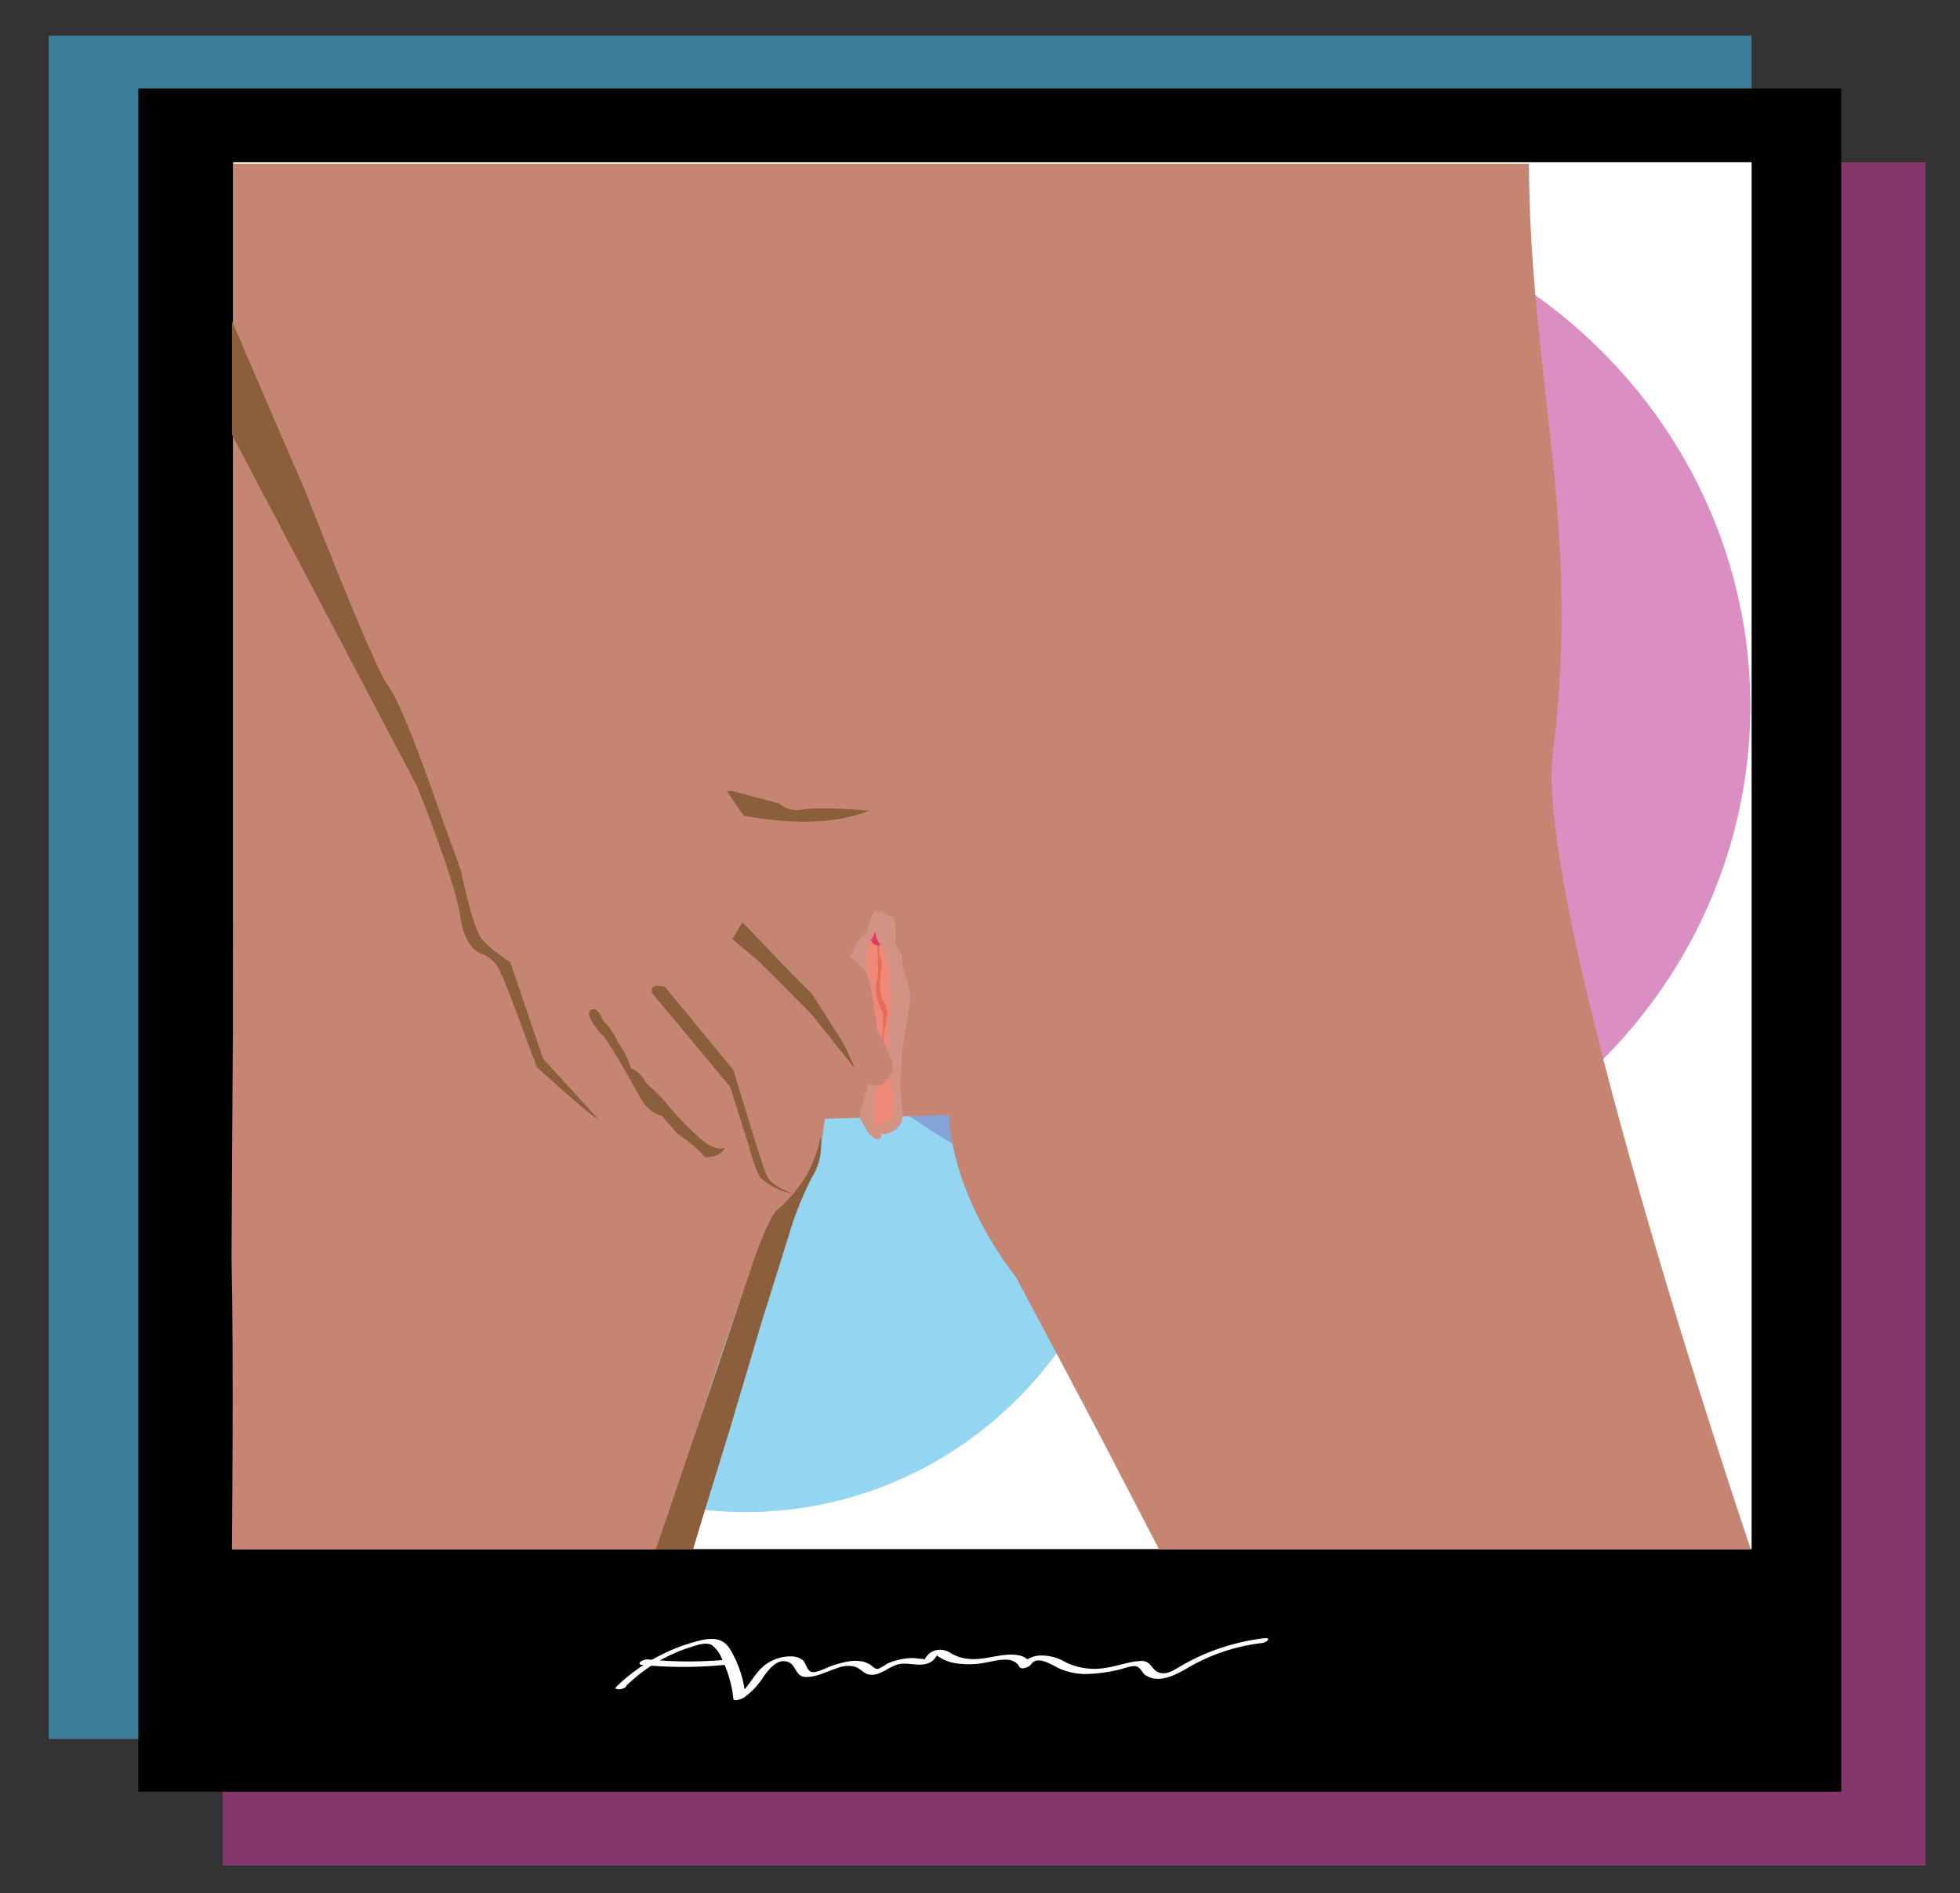 <svg id="Layer_1" data-name="Layer 1" xmlns="http://www.w3.org/2000/svg" width="371.77" height="359" viewBox="0 0 371.77 359"><rect x="0" y="0" width="371.77" height="359" fill="#333333" stroke="none"/><defs><style>.cls-1{fill:#be3894;}.cls-1,.cls-2{opacity:0.57;}.cls-2{fill:#43b5e8;}.cls-3{fill:#010101;}.cls-4{fill:#fff;}.cls-5{fill:#c58572;}.cls-6{fill:#d29284;}.cls-7{fill:#ee8978;}.cls-8{fill:none;}.cls-9{fill:#e76c5a;}.cls-10{fill:#df3f66;}.cls-11{fill:#8b5e3c;}</style></defs><title>skin4</title><rect class="cls-1" x="42.24" y="30.77" width="323" height="323"/><rect class="cls-2" x="9.24" y="6.77" width="323" height="323"/><rect class="cls-3" x="26.24" y="16.77" width="323" height="323"/><rect class="cls-4" x="44.24" y="30.77" width="288" height="263"/><path class="cls-4" d="M118.72,319.76A30.62,30.62,0,0,1,131,312.35c1.16-.36,2.83-1,4-.4a6.1,6.1,0,0,1,2,2.8,22.25,22.25,0,0,1,2.11,7.45c.06.57,1.7-.09,1.93-.23a14.35,14.35,0,0,0,3.91-4.19c1-1.35,2.55-3.32,4.5-2.62,1.69.61,1.36,2.85,3.43,2.86s4-1.07,5.88-1.67a5.43,5.43,0,0,1,3.44-.27c1,.34,1.61,1.28,2.63,1.47,2.06.38,3.67-1.48,5.52-1.93,2-.5,4.2.64,6.1-.39a2.52,2.52,0,0,0,.82-.67c.14-.16.24-.34.37-.5l.09-.13c.21-.3.25-.32.11-.08l-.08.16.5.29c.17.1.33.2.51.29a8.44,8.44,0,0,0,1.62.65,15.93,15.93,0,0,0,6.77,0c1.94-.32,5-1.35,6.23.89.32.6,1.91-.05,2.16-.47,1.17-1.89,4.06.15,5.45.78a12.56,12.56,0,0,0,5.51,1,30.52,30.52,0,0,0,5.93-.86c.85-.19,2.52-.93,3.34-.49.66.36.94,1.29,1.65,1.69,3.14,1.78,6.73-.94,9.39-2.34a36,36,0,0,1,12.56-3.86c.93-.12,1.91-1.09.38-.91a41.57,41.57,0,0,0-12.82,3.7c-1.07.51-2.12,1.08-3.15,1.68s-2.34,1.53-3.69,1.2c-.94-.23-1.27-.78-1.86-1.48a2.23,2.23,0,0,0-2-.78c-2.13.12-4.25.95-6.36,1.27a12.61,12.61,0,0,1-7.68-1,9,9,0,0,0-4.87-1.32,5,5,0,0,0-3.89,2.09l2.17-.47c-.86-1.62-2.72-1.85-4.39-1.77-2.44.13-4.77,1-7.24.81a8,8,0,0,1-3.64-1.1,3.52,3.52,0,0,0-2.7-.58,3.21,3.21,0,0,0-2,1.35c-.09.11-.27.46-.38.5.19-.07-.24-.19-.24-.19-.68,0-1.36-.16-2.05-.15a12,12,0,0,0-3.14.49,11.1,11.1,0,0,0-1.55.57,11.33,11.33,0,0,1-1.73,1c-.6.08-1.09-.56-1.55-.84a4.42,4.42,0,0,0-1.29-.54,7.41,7.41,0,0,0-3,0,20.36,20.36,0,0,0-3.25.91c-.83.29-2.91,1.45-3.74.95s-.81-1.68-1.56-2.23a3.75,3.75,0,0,0-2.21-.63,8,8,0,0,0-5.38,2.08c-1.89,1.76-2.84,4.33-5.11,5.7l1.93-.23a20.9,20.9,0,0,0-3-9.05c-1.62-2.48-4.25-1.91-6.73-1.22a34.61,34.61,0,0,0-14.81,8.53c-.37.36.32.43.53.43a2.26,2.26,0,0,0,1.45-.54Z"/><path class="cls-4" d="M121.68,315.72a81.79,81.79,0,0,0,16.63-.08c.32,0,1.19-.25,1.26-.66s-.66-.35-.9-.33a76.92,76.92,0,0,1-15.62.05,2.23,2.23,0,0,0-1.54.41c-.31.26-.29.56.17.61Z"/><ellipse class="cls-1" cx="231.97" cy="133.87" rx="100.03" ry="96.67"/><ellipse class="cls-2" cx="141.09" cy="210.57" rx="74.16" ry="76.2" transform="translate(-19.01 14.07) rotate(-5.35)"/><path class="cls-5" d="M294.54,142.76C300,99.31,290.22,72.16,290,31.05H44.33V173.8s-.34,45.63-.41,64.77c.43,19.83.07,55.26.07,55.26h80.94l.9-2.58s17.67-58.79,22.9-62.94,7-11,7-11l.73-5.14,23.56-.75s-.24,13.94,12.75,30.9c0,0,16.23,30.41,18.87,35.7l8.22,15.81H332.1s-10.94-32.24-21.05-67.55C301.52,193,292.74,157,294.54,142.76Z"/><path class="cls-6" d="M167,214.93a.76.76,0,0,1-.2,1.06c-.63.42-2.06-1.06-2.06-1.06l-1.58-2.76s-.41-.12.24-2.17,1.16-3.76,1.16-3.76.08-1.13-.38-1.57-2.35-3.06-2.35-3.06-1.33-2.11-1.29-2.87.38-2.8.38-2.8a16.46,16.46,0,0,0,.53-2.77c.06-1.11.24-2.18.24-2.18a16.73,16.73,0,0,0-.41-4.82s-.94-4.45.43-5.55a7,7,0,0,1,1.65-2.88,3.82,3.82,0,0,0,1.28-1.73l.61-2s.5-1.79,1.2-.95c0,0,.81-.46,1.17.16,0,0,.16-.14.38.1,0,0,.22,0,.36.31,0,0,.47.06.57.44,0,0,0-.66.4,0,0,0,.76.38.5,4.56,0,0-.08.57,1.11,2.1a4.55,4.55,0,0,1,.2,2.17l1,3.24.48,2.31a3.87,3.87,0,0,1,0,1.51S171,199.62,171,200.87s-.28,4.46-.22,5.45.3,3.52.3,3.52.62,2.53-.62,3.78S167.71,215.37,167,214.93Z"/><path class="cls-7" d="M166.61,213.88s-1.57-.58-.35-7a9,9,0,0,0-.47-4.16,64.92,64.92,0,0,1-1.66-8.49,16.11,16.11,0,0,1,.42-2.93l.51-2.4.18-1.2-.06-.75a14,14,0,0,1-.81-4.83s0-2.93.81-3.82l.88-1.61a4.53,4.53,0,0,0,1,2.46c.86.92,1.1,1.16,1.1,1.16s.2,0,0,1a2.41,2.41,0,0,0,.67,1.91,2.72,2.72,0,0,1-.08,1.61,6.64,6.64,0,0,0,.3,2.94,9.77,9.77,0,0,1,0,2.63c-.2,1.39-.5,4.24-.5,4.24a20.69,20.69,0,0,0,.06,5.25s.5,3.89.53,5.15a37,37,0,0,1,.35,6.08s.2.82-.92,1.48C168.54,212.67,166.27,213.48,166.61,213.88Z"/><path class="cls-8" d="M167.25,209.82s-.22.22-.28-.71,0-3.23,0-3.23a20.76,20.76,0,0,0,.28,3.19A1.59,1.59,0,0,1,167.25,209.82Z"/><path class="cls-9" d="M166.94,204.31s.05-5.05.18-5.65.41-4.39.39-5.23a3.83,3.83,0,0,0-.21-1.59,16.16,16.16,0,0,1-.94-2.42c-.06-.5-.52-2.33,0-3.23a14.64,14.64,0,0,0,.12-3.8,11.85,11.85,0,0,0-.16-3.1s.47.05.57-.06-.2.12-.14.54a3.85,3.85,0,0,0,.23,1.74,3.06,3.06,0,0,1,.32,1.5s-.32,2-.31,2.16a16.73,16.73,0,0,0,0,3c.18.55,0,.79.54,1.67a4.37,4.37,0,0,1,.65,1.71s.2.24.05,1.37-.35,2-.35,2a17.54,17.54,0,0,0-.32,2.71l-.2,2.19-.26,4.08Z"/><path class="cls-10" d="M165.18,178.32l.88-1.61a4.26,4.26,0,0,0,1,2.46A1.4,1.4,0,0,1,165.18,178.32Z"/><path class="cls-11" d="M150.31,226.28s-3.88-1.17-4.87-3.34-6.31-20-6.31-20l-13-15.78s-3-1-2.43,1.18l14.79,17.76,3.6,11.36s1.39,5.32,2.38,6.07A11.09,11.09,0,0,0,150.31,226.28Z"/><path class="cls-11" d="M137.5,217.71s-.81,1.81-3.78,1.72a24.32,24.32,0,0,0-5.23-4.42l-2.89-3.34a6.89,6.89,0,0,1-4-3.25c-1.44-2.61-6.31-11.36-7.48-12.26,0,0-3.52-3.7-2-4.69,0,0,1.35-.72,2.25,2.08a12,12,0,0,1,2.79,4,17.85,17.85,0,0,1,2.53,5.05,4.92,4.92,0,0,1,2.8,2.76,30.94,30.94,0,0,1,4.32,4.37,62.65,62.65,0,0,0,5.68,5.86S135.07,218.34,137.5,217.71Z"/><path class="cls-11" d="M161.85,202.25l-8-10s-10-10.06-10.15-10.15-4.78-4-4.78-4l1.9-3.25,7.62,8,5.63,5.7,5.55,8.73,3,5.14Z"/><path class="cls-11" d="M137.86,150s3.21,4.87,3.34,4.73,13.66,3.11,23.63-1c0,0-9.25-.81-12.4-.23s-4.56-1.12-4.56-1.12l-9-2.39Z"/><path class="cls-5" d="M162.1,202.43l2,3s2.84,1.06,3.51,0,2.08-1.45,1.69-3.57-2.88-6.42-2.88-6.42-1.26-10.26-2.35-11.5-6.53-5.52-6.53-5.52l-8.39-6.2-8.27,2.32-.09.36,16,15.83Z"/><path class="cls-11" d="M131.46,293.83l1.36-4.56,5.54-18,6-20.2,5.41-17.31A60.44,60.44,0,0,1,154,223.3a11.79,11.79,0,0,0,1.65-7.79,24.84,24.84,0,0,1-2.71,7.41,27.52,27.52,0,0,1-5.54,6.55c-1.38,1-4.17,8.79-4.17,8.79l-16.33,48.26-2.52,7.31Z"/><path class="cls-11" d="M103,200.76l-6.22-18.31a29.87,29.87,0,0,1-5.23-4.14c-1.9-2.08-4.06-13-4.06-13l-5.95-16.59S76.28,133.58,73.57,130,58,93.36,58,93.36s-10-23.11-14-32.51V82.42l35.15,66.76s7.21,17.94,8.12,24.44,4,7.21,4,7.21a6.22,6.22,0,0,1,3.43,3.07c1.26,2.43,5.14,13.16,5.14,13.16l2,5.32s10.55,9.65,11.63,9.83Z"/></svg>
